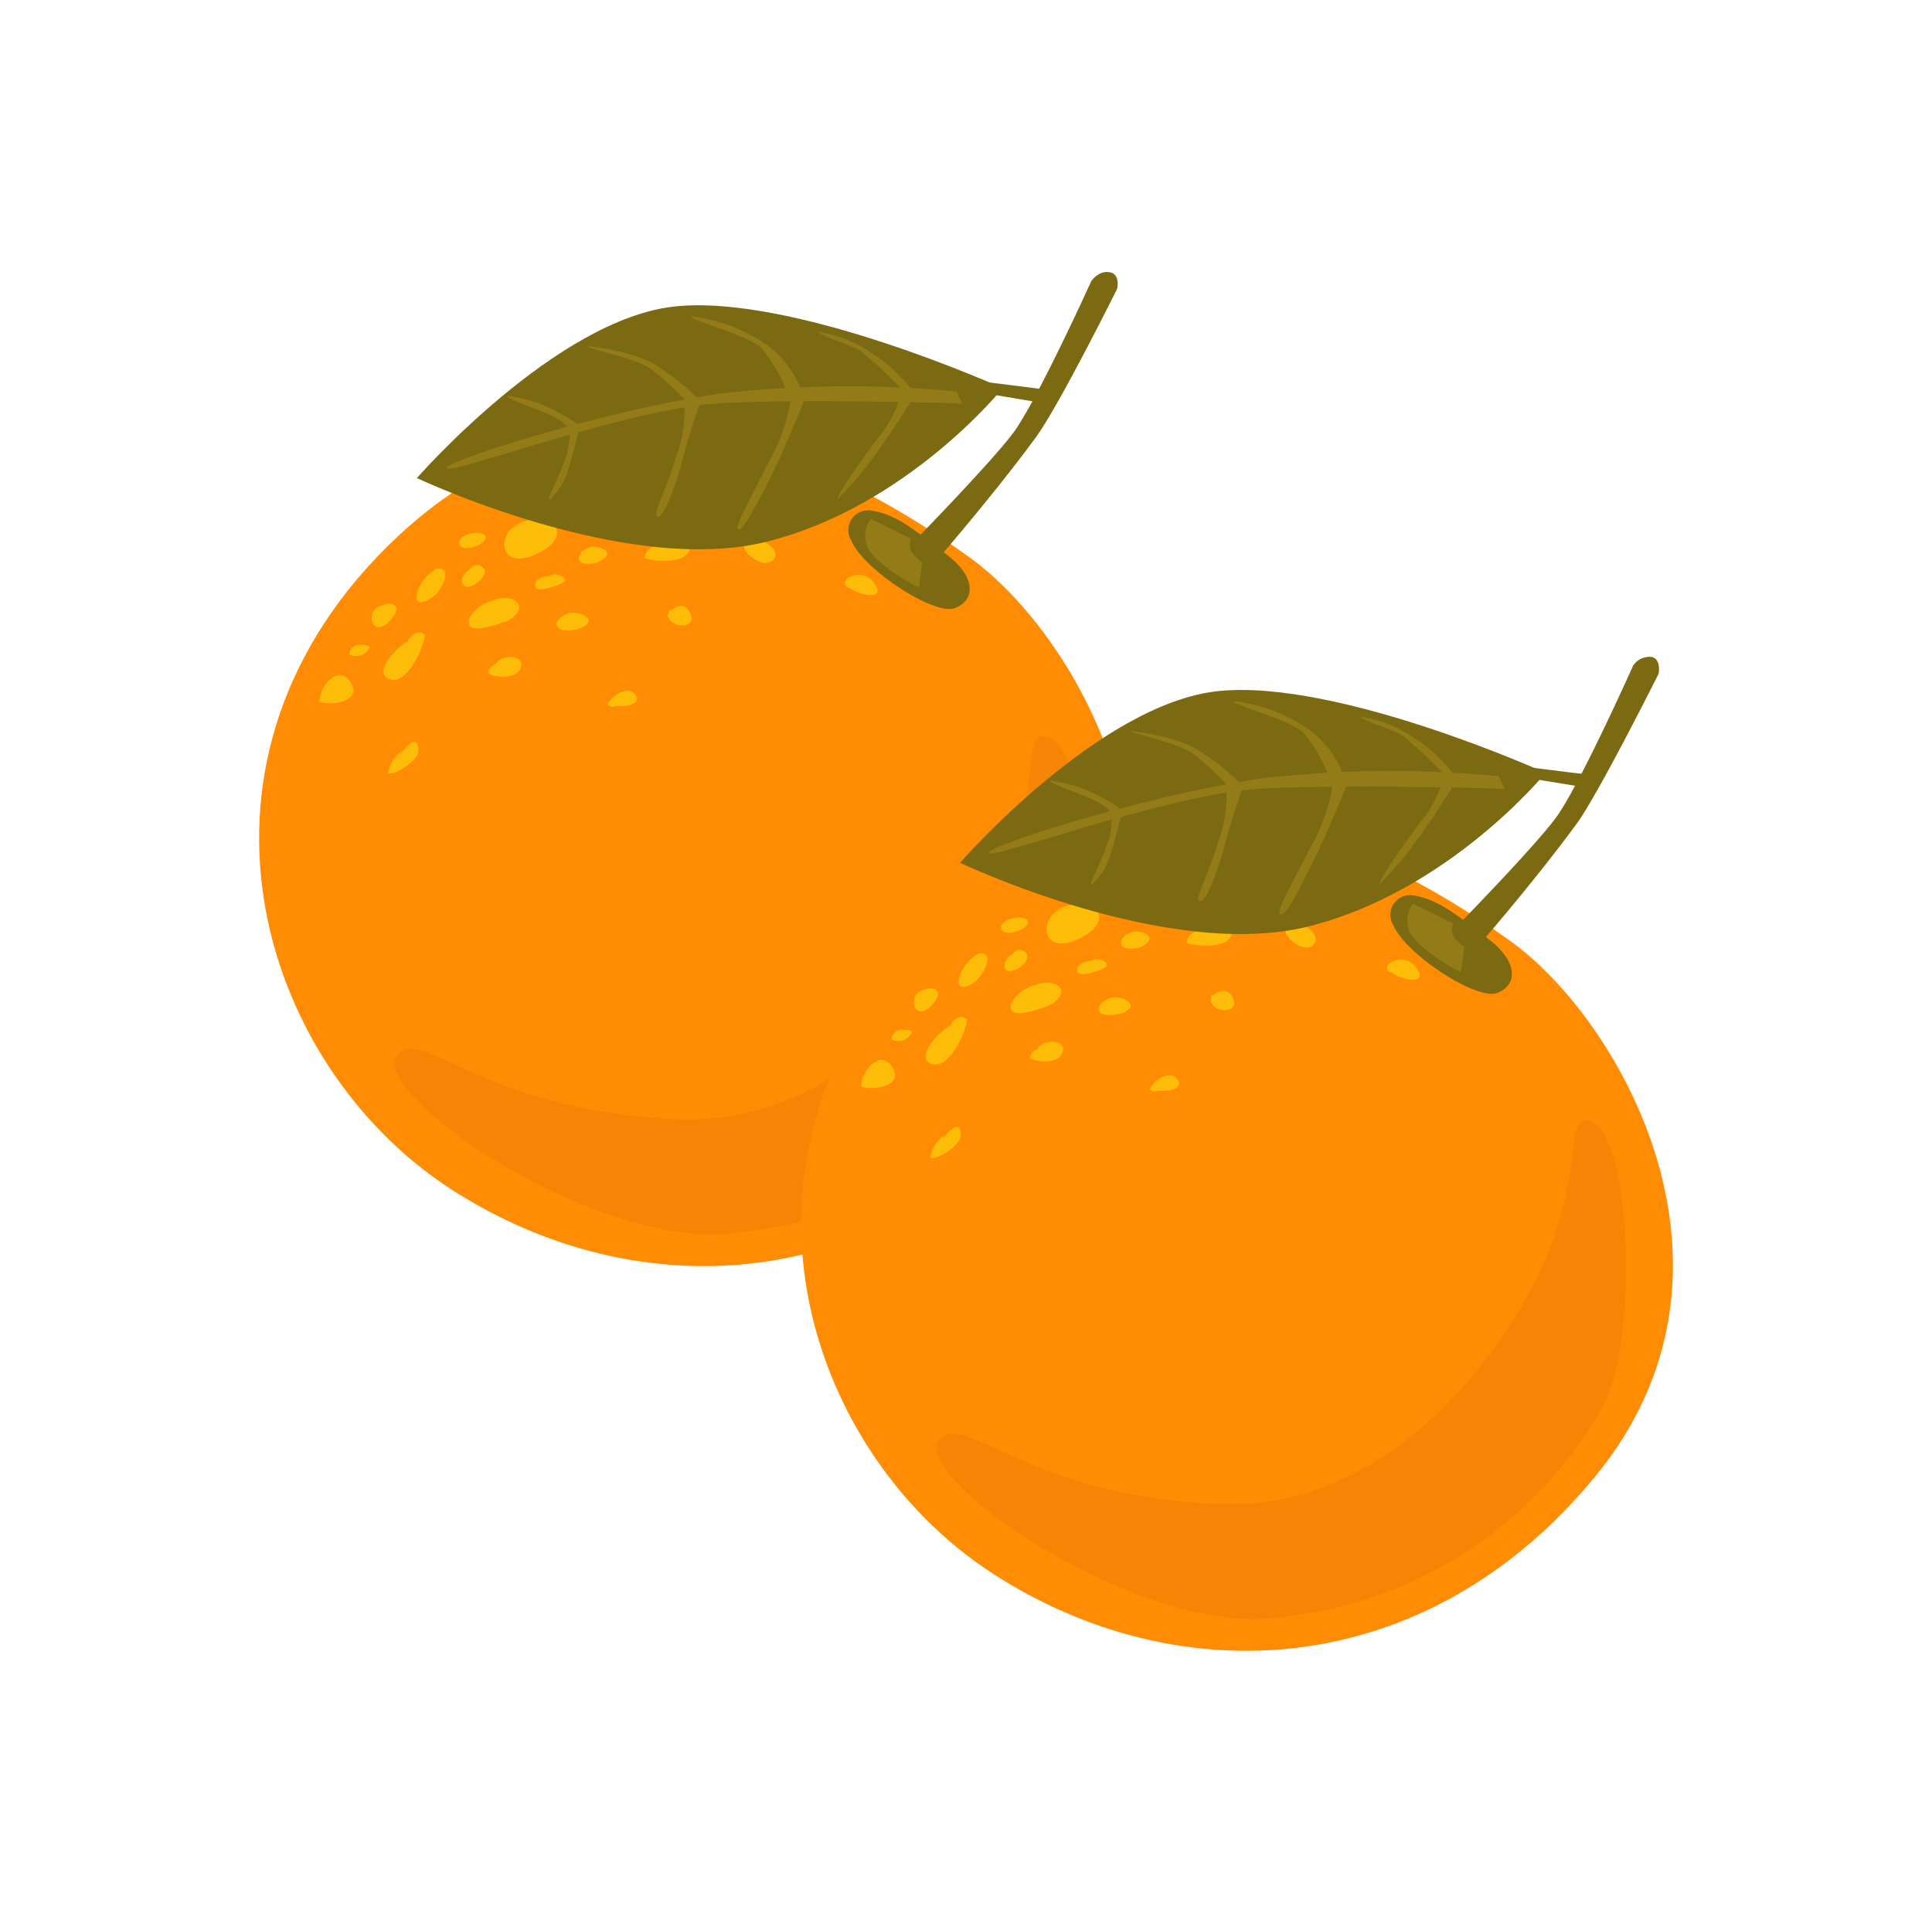 <svg id="Layer_1" data-name="Layer 1" xmlns="http://www.w3.org/2000/svg" viewBox="0 0 105.29 104.84"><defs><style>.cls-1{fill:#ff8c03;}.cls-2{fill:#fcbc08;}.cls-3{fill:#f28106;opacity:0.7;}.cls-4{fill:#7c6a13;}.cls-5{fill:#937b18;}</style></defs><title>orange2</title><path class="cls-1" d="M52.82,30.37c6,4.3,13.79,17.93,4.57,29.14S34.7,71.39,24.54,64.8C14,57.94,8.9,41.2,21.7,29.22,32,19.61,43.84,23.87,52.82,30.37Z"/><path class="cls-2" d="M27.91,28.77h0Z"/><path class="cls-2" d="M29.29,30.18c.7-.33,1.48-1,.82-1.66s-1.55.09-2.18.24C27.07,29.54,27.43,31.07,29.29,30.18Z"/><path class="cls-2" d="M27.94,28.76,29,28.35A1.65,1.65,0,0,0,27.94,28.76Z"/><path class="cls-2" d="M26,31.76c.27-.19.62-.58.28-.86a.45.45,0,0,0-.67.14.83.83,0,0,0-.43.57C25.15,32.18,25.76,32,26,31.76Z"/><path class="cls-2" d="M30.59,31.4a.66.66,0,0,0-.65,0c-.31,0-.7.16-.77.41a.3.3,0,0,0,0,.16l-.09.06.09-.05c.09.28.77.07,1,0S31.13,31.69,30.59,31.4Z"/><path class="cls-2" d="M29.07,32.06l0,0Z"/><path class="cls-2" d="M32.06,29.87c-.3.08-.64.41-.47.7s.88.18,1.13,0C33.72,30.06,32.43,29.65,32.06,29.87Z"/><path class="cls-2" d="M33.31,28.06c-.21,0-.58-.13-.74.05a.29.29,0,0,0,0,.35c0,.2.36.39.5.46.3.15,1.82.63,1.93.12S33.68,28.11,33.31,28.06Z"/><path class="cls-2" d="M31.65,27c.31.16,1.43.12,1.54-.32s-.61-.55-.9-.51a1.18,1.18,0,0,0-.48.27C31.51,26.62,31.29,26.85,31.65,27Z"/><path class="cls-2" d="M26.23,29.63c.58-.42,0-.66-.44-.57h0c-.26,0-.92.28-.74.64S26,29.8,26.23,29.63Z"/><path class="cls-2" d="M23.8,32.35c.22-.25.88-1.32.12-1.36a.55.55,0,0,0-.4.2,2.11,2.11,0,0,0-.76,1.05C22.46,33.22,23.42,32.77,23.8,32.35Z"/><path class="cls-2" d="M27.89,32.65a1.54,1.54,0,0,0-1,.08,2,2,0,0,0-1.33,1c-.25,1,1.56.29,2,.15C28.08,33.7,28.73,33,27.89,32.65Z"/><path class="cls-2" d="M30.93,33.45c-.29.1-.6.33-.6.57,0,.5,1.05.35,1.34.21C32.78,33.72,31.33,33.23,30.93,33.45Z"/><path class="cls-2" d="M38.08,27.79a.54.54,0,0,0-.5.2,1.4,1.4,0,0,0,2.09,0A1.18,1.18,0,0,0,38.08,27.79Z"/><path class="cls-2" d="M35.14,30.43c.62.21,2.32.32,2.45-.54a1.48,1.48,0,0,0-1.36-.16C35.7,29.7,35.14,29.88,35.14,30.43Z"/><path class="cls-2" d="M36.36,25.91a.9.9,0,0,0-1.24-.12.61.61,0,0,0-.3.36A1.19,1.19,0,0,0,36.36,25.91Z"/><path class="cls-2" d="M41,29.5c-1.25,0,.36,1.59,1.06,1.09S41.47,29.18,41,29.5Z"/><path class="cls-2" d="M23.15,34.59c-.38-.3-.71,0-.93.35-.84.53-1.85,1.78-1,2.08C22.17,37.4,23.13,35.27,23.15,34.59Z"/><path class="cls-2" d="M20.85,33c-1.08.21-.56,2,.46.76C22,33,21.3,32.74,20.85,33Z"/><path class="cls-2" d="M27,36.21a.55.55,0,0,0-.39.49c.4.28,1.47.3,1.74-.22C28.73,35.7,27.34,35.6,27,36.21Z"/><path class="cls-2" d="M36.55,33.31l-.06-.09a.63.63,0,0,0-.05.22c-.07.1-.07.19,0,.23.22.57,1.46.6,1.22-.13S36.84,33,36.55,33.31Z"/><path class="cls-2" d="M47.63,31.77c-.73-1-2.23,0-1.29.31C46.9,32.48,48.35,32.74,47.63,31.77Z"/><path class="cls-2" d="M21.8,41.17l.15-.26a1.77,1.77,0,0,0-.8,1.24c.43.11,1.7-.72,1.66-1.27C22.76,40,22.17,40.63,21.8,41.17Z"/><path class="cls-2" d="M33.12,38.38a.3.3,0,0,0,.42.1c.53.06,1.49-.07,1.08-.62S33.27,38,33.12,38.38Z"/><path class="cls-2" d="M17.49,37.83a.89.89,0,0,0-.07.43c.64.22,2.27,0,1.73-1S17.67,37.1,17.49,37.83Z"/><path class="cls-2" d="M19.71,35.16h0a.53.53,0,0,0-.66.52.81.81,0,0,0,1.11-.42A.76.76,0,0,0,19.71,35.16Z"/><path class="cls-3" d="M21.81,57.37c-2.34,1.69,9.59,10.2,17.34,9.9A22.81,22.81,0,0,0,57.9,55.5c2.06-4.21,1.34-16.15-1.23-15.32-.91.3.21,4.35-3.55,10.49-3.3,5.39-8.93,10.7-16.38,10.34C26.53,60.51,23.36,56.26,21.81,57.37Z"/><path class="cls-4" d="M47.39,27.82a1.08,1.08,0,0,0-1,1.64c.64,1.57,4.53,4.12,5.65,3.69s1.17-1.7-.46-2.93S48.88,28,47.39,27.82Z"/><path class="cls-4" d="M49.42,29.92s4.5-4.59,5.79-6.31,4.27-8.3,4.27-8.3.4-.58,1-.47.4.91.4.91-3.15,6.34-4.42,8.08c-2.6,3.54-6,7.4-6,7.4Z"/><path class="cls-4" d="M57.28,21.28c-.28-.06-7.44-.93-7.44-.93l-.27.42,3.69.6L57,22Z"/><path class="cls-4" d="M41.78,29.53c-7.69,1.92-19.06-3.47-19.06-3.47s7.59-8.7,14.1-9.36,17.82,4.46,17.82,4.46S49.48,27.6,41.78,29.53Z"/><path class="cls-5" d="M47.46,28.29a1.58,1.58,0,0,0-.18,1.55c.56,1.06,2.8,2.19,2.8,2.19l.18-1.38s-.6-.41-.66-.75a.79.79,0,0,1,.06-.53Z"/><path class="cls-5" d="M52.12,21.34a61.38,61.38,0,0,0-12.88.12c-6,.85-15,3.66-14.89,4.06S34.22,22.3,39,22s13.44,0,13.44,0Z"/><path class="cls-5" d="M49.1,21.56a6.82,6.82,0,0,1-1.25,2.31c-1.09,1.46-2.39,3.34-2.17,3.3a19.86,19.86,0,0,0,2.5-3.07c.71-1,1.63-2.49,1.63-2.49Z"/><path class="cls-5" d="M43.12,21.61a10.25,10.25,0,0,1-1.32,3.75C40.48,28,40,28.8,40.27,28.86s1.32-2,2-3.42,1.69-3.93,1.69-3.93Z"/><path class="cls-5" d="M37.3,22.14a7,7,0,0,1-.46,2.79c-.59,2-1.31,3.09-1,3.22s1-1.69,1.36-3.12,1-3.18,1-3.18Z"/><path class="cls-5" d="M31.05,23.6a4.55,4.55,0,0,1-.32,1.64c-.37,1-.95,2-.78,2A3.51,3.51,0,0,0,31,25.47c.26-.91.55-2,.55-2Z"/><path class="cls-5" d="M49.81,21.4a8.65,8.65,0,0,0-2.26-2.13,7.07,7.07,0,0,0-2.91-1.17c-.15.14,1.66.64,2.3,1.06a24.12,24.12,0,0,1,2.36,2.23Z"/><path class="cls-5" d="M43.66,21.23a5.64,5.64,0,0,0-1.84-2.41,9.08,9.08,0,0,0-4.1-1.57c-.39.12,3,1,3.75,1.7a8.18,8.18,0,0,1,1.39,2.36Z"/><path class="cls-5" d="M38.16,21.85A13.33,13.33,0,0,0,35.4,19.7a11.65,11.65,0,0,0-3.32-.82c-.39.05,2.55.64,3.37,1.21A17.9,17.9,0,0,1,37.53,22Z"/><path class="cls-5" d="M31,23.43s-.1-.48-1.47-1-2.12-.84-1.82-.84a8.43,8.43,0,0,1,1.81.46,11.39,11.39,0,0,1,2.14,1.19Z"/><path class="cls-1" d="M82.37,51.34c5.95,4.31,13.78,17.93,4.57,29.14S64.25,92.36,54.09,85.77c-10.57-6.85-15.64-23.6-2.84-35.58C61.51,40.58,73.38,44.84,82.37,51.34Z"/><path class="cls-2" d="M57.45,49.74h0Z"/><path class="cls-2" d="M58.84,51.16c.69-.34,1.47-1,.82-1.66s-1.55.08-2.18.23C56.61,50.52,57,52.05,58.84,51.16Z"/><path class="cls-2" d="M57.48,49.73l1.07-.41A1.68,1.68,0,0,0,57.48,49.73Z"/><path class="cls-2" d="M55.58,52.73c.26-.19.62-.58.27-.86a.47.47,0,0,0-.67.14.85.85,0,0,0-.43.57C54.69,53.15,55.3,52.93,55.58,52.73Z"/><path class="cls-2" d="M60.14,52.38a.67.67,0,0,0-.66,0c-.31,0-.7.16-.77.41a.47.47,0,0,0,0,.16l-.09.06.1-.05c.08.28.76.08,1,0S60.67,52.66,60.14,52.38Z"/><path class="cls-2" d="M58.61,53l0,0Z"/><path class="cls-2" d="M61.6,50.84c-.3.09-.64.42-.46.7s.87.18,1.12.05C63.27,51,62,50.62,61.6,50.84Z"/><path class="cls-2" d="M62.85,49c-.2,0-.58-.13-.74,0a.29.29,0,0,0,0,.35c0,.21.36.39.5.46.3.15,1.83.64,1.94.13S63.23,49.08,62.85,49Z"/><path class="cls-2" d="M61.19,48c.32.16,1.43.12,1.55-.32s-.61-.54-.9-.5a1.1,1.1,0,0,0-.49.27C61.06,47.6,60.83,47.82,61.19,48Z"/><path class="cls-2" d="M55.78,50.61c.58-.43,0-.66-.45-.58h0c-.27,0-.92.29-.75.64S55.55,50.77,55.78,50.61Z"/><path class="cls-2" d="M53.34,53.32c.22-.25.88-1.31.12-1.36a.57.57,0,0,0-.39.2,2.18,2.18,0,0,0-.77,1.05C52,54.19,53,53.75,53.34,53.32Z"/><path class="cls-2" d="M57.43,53.62a1.54,1.54,0,0,0-1,.08,2,2,0,0,0-1.33,1c-.25,1,1.57.29,1.95.16C57.63,54.67,58.28,53.93,57.43,53.62Z"/><path class="cls-2" d="M60.47,54.42c-.28.1-.6.33-.59.57,0,.5,1,.35,1.33.22C62.33,54.69,60.87,54.2,60.47,54.42Z"/><path class="cls-2" d="M67.63,48.77a.49.49,0,0,0-.5.2,1.39,1.39,0,0,0,2.08,0A1.17,1.17,0,0,0,67.63,48.77Z"/><path class="cls-2" d="M64.68,51.4c.63.21,2.32.32,2.46-.54a1.5,1.5,0,0,0-1.36-.16C65.25,50.68,64.69,50.85,64.68,51.4Z"/><path class="cls-2" d="M65.91,46.89a.91.91,0,0,0-1.25-.13.56.56,0,0,0-.29.36A1.2,1.2,0,0,0,65.91,46.89Z"/><path class="cls-2" d="M70.52,50.48c-1.25,0,.36,1.58,1,1.08S71,50.15,70.52,50.48Z"/><path class="cls-2" d="M52.7,55.56c-.39-.3-.72,0-.94.35-.83.53-1.84,1.78-1,2.08C51.71,58.37,52.68,56.24,52.7,55.56Z"/><path class="cls-2" d="M50.4,53.94c-1.08.21-.57,2,.46.77C51.49,54,50.84,53.72,50.4,53.94Z"/><path class="cls-2" d="M56.53,57.18a.56.56,0,0,0-.4.49c.41.28,1.48.31,1.74-.22C58.27,56.67,56.89,56.57,56.53,57.18Z"/><path class="cls-2" d="M66.09,54.28,66,54.2a.91.91,0,0,0,0,.21c-.06.1-.06.19,0,.23.23.58,1.46.6,1.23-.13S66.38,54,66.09,54.28Z"/><path class="cls-2" d="M77.18,52.74c-.73-1-2.24,0-1.29.31C76.45,53.45,77.89,53.71,77.18,52.74Z"/><path class="cls-2" d="M51.35,62.14l.14-.26a1.75,1.75,0,0,0-.79,1.24c.43.11,1.69-.72,1.66-1.27C52.31,61,51.72,61.61,51.35,62.14Z"/><path class="cls-2" d="M62.67,59.36a.3.3,0,0,0,.42.09c.52.06,1.48-.07,1.07-.62S62.81,58.93,62.67,59.36Z"/><path class="cls-2" d="M47,58.81a.85.85,0,0,0-.06.43c.64.21,2.26,0,1.73-1S47.22,58.07,47,58.81Z"/><path class="cls-2" d="M49.26,56.14v0a.54.54,0,0,0-.66.52.8.8,0,0,0,1.11-.42A.73.73,0,0,0,49.26,56.14Z"/><path class="cls-3" d="M51.36,78.35C49,80,60.94,88.54,68.69,88.24A22.85,22.85,0,0,0,87.45,76.48c2-4.21,1.33-16.16-1.23-15.32-.92.3.21,4.35-3.55,10.48C79.37,77,73.74,82.34,66.28,82,56.08,81.48,52.91,77.23,51.36,78.35Z"/><path class="cls-4" d="M76.94,48.8a1.07,1.07,0,0,0-1,1.64c.64,1.56,4.53,4.11,5.65,3.69s1.16-1.71-.47-2.94S78.42,49,76.94,48.8Z"/><path class="cls-4" d="M79,50.9s4.51-4.59,5.79-6.32S89,36.29,89,36.29a1.07,1.07,0,0,1,1-.48c.55.1.39.92.39.92S87.22,43.06,86,44.8c-2.59,3.55-6,7.41-6,7.41Z"/><path class="cls-4" d="M86.83,42.25c-.28,0-7.45-.93-7.45-.93l-.27.42,3.7.6,3.69.6Z"/><path class="cls-4" d="M71.32,50.5c-7.69,1.93-19-3.47-19-3.47s7.59-8.7,14.1-9.36,17.81,4.46,17.81,4.46S79,48.57,71.32,50.5Z"/><path class="cls-5" d="M77,49.26a1.57,1.57,0,0,0-.17,1.55c.56,1.07,2.79,2.19,2.79,2.19l.19-1.38s-.6-.4-.66-.75a.79.79,0,0,1,.06-.53Z"/><path class="cls-5" d="M81.67,42.31a61.46,61.46,0,0,0-12.89.12c-6,.85-15,3.67-14.88,4.06S63.76,43.28,68.59,43s13.43,0,13.43,0Z"/><path class="cls-5" d="M78.64,42.53a6.49,6.49,0,0,1-1.25,2.31c-1.09,1.46-2.38,3.34-2.16,3.3a20.47,20.47,0,0,0,2.5-3.07c.71-1,1.62-2.49,1.62-2.49Z"/><path class="cls-5" d="M72.66,42.58a10.25,10.25,0,0,1-1.32,3.75C70,49,69.49,49.78,69.82,49.84s1.31-2,2-3.42,1.7-3.94,1.7-3.94Z"/><path class="cls-5" d="M66.84,43.12a7.06,7.06,0,0,1-.45,2.78c-.6,2-1.32,3.09-1,3.22s1-1.69,1.37-3.11,1-3.19,1-3.19Z"/><path class="cls-5" d="M60.59,44.57a4.35,4.35,0,0,1-.32,1.65c-.36,1-.94,2-.77,2a3.58,3.58,0,0,0,1.07-1.8c.26-.91.55-2,.55-2Z"/><path class="cls-5" d="M79.35,42.37a8.46,8.46,0,0,0-2.26-2.13,7.2,7.2,0,0,0-2.9-1.17c-.16.14,1.65.65,2.29,1.06a24.12,24.12,0,0,1,2.36,2.23Z"/><path class="cls-5" d="M73.2,42.2a5.63,5.63,0,0,0-1.83-2.41,9.08,9.08,0,0,0-4.1-1.57c-.39.12,3,1,3.75,1.7a8.06,8.06,0,0,1,1.38,2.36Z"/><path class="cls-5" d="M67.7,42.82a12.77,12.77,0,0,0-2.76-2.14,11.77,11.77,0,0,0-3.31-.83c-.39,0,2.54.64,3.36,1.21A17.43,17.43,0,0,1,67.08,43Z"/><path class="cls-5" d="M60.58,44.4s-.1-.48-1.46-1-2.12-.84-1.83-.84a9.32,9.32,0,0,1,1.82.46,11.75,11.75,0,0,1,2.14,1.19Z"/></svg>